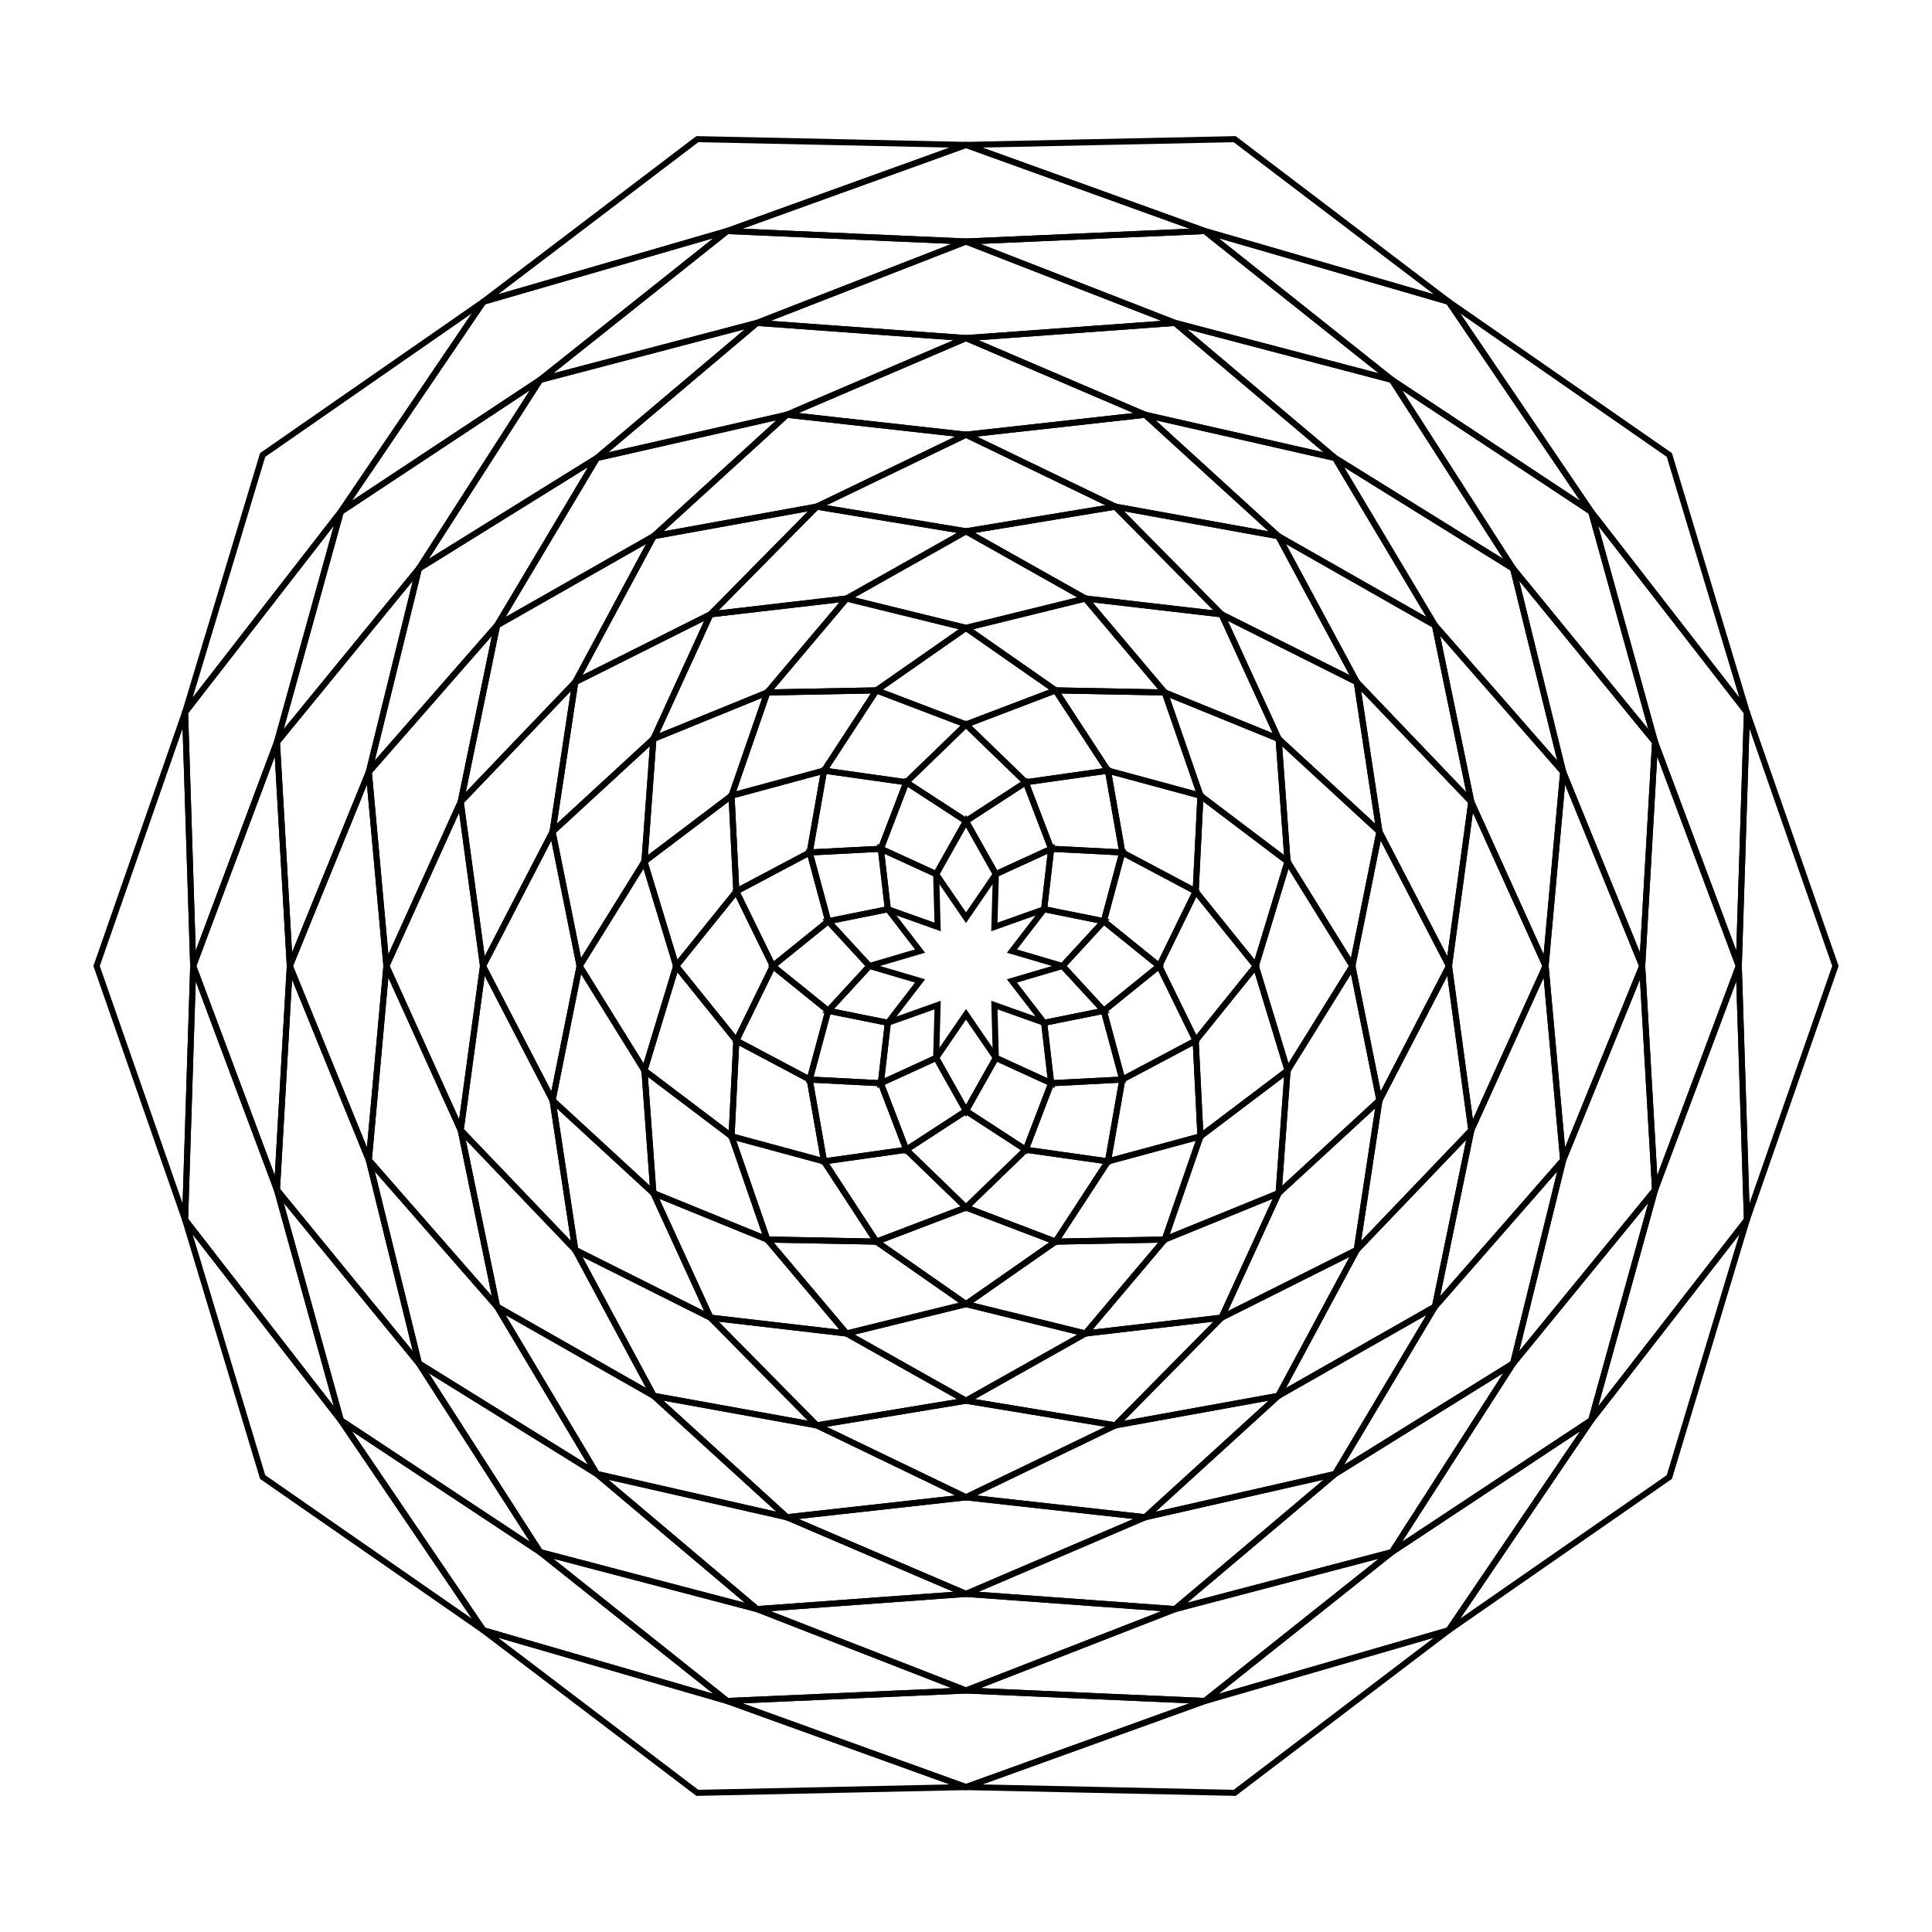 <svg xmlns:ns0="http://www.w3.org/2000/svg" xlink="http://www.w3.org/1999/xlink" xmlns="http://www.w3.org/2000/svg" ns0:svg="http://www.w3.org/2000/svg" width="1280" height="1280">
  <defs/>
  <g id="canvas" transform="matrix(1,0,0,-1,0,1280) translate(640,640)">
    <g id="offsetradialgrid">
      <g id="even">
        <path style="stroke:black;stroke-width:4;fill:none" d="M-517.375,168.105 L-414.217,300.946 L-456.507,148.328 L-512,-0 Z"/>
        <path style="stroke:black;stroke-width:4;fill:none" d="M-319.755,440.105 L-158.217,486.941 L-282.137,388.328 L-414.217,300.946 Z"/>
        <path style="stroke:black;stroke-width:4;fill:none" d="M-0,544 L158.217,486.941 L-0,480 L-158.217,486.941 Z"/>
        <path style="stroke:black;stroke-width:4;fill:none" d="M319.755,440.105 L414.217,300.946 L282.137,388.328 L158.217,486.941 Z"/>
        <path style="stroke:black;stroke-width:4;fill:none" d="M517.375,168.105 L512,0 L456.507,148.328 L414.217,300.946 Z"/>
        <path style="stroke:black;stroke-width:4;fill:none" d="M517.375,-168.105 L414.217,-300.946 L456.507,-148.328 L512,0 Z"/>
        <path style="stroke:black;stroke-width:4;fill:none" d="M319.755,-440.105 L158.217,-486.941 L282.137,-388.328 L414.217,-300.946 Z"/>
        <path style="stroke:black;stroke-width:4;fill:none" d="M0,-544 L-158.217,-486.941 L0,-480 L158.217,-486.941 Z"/>
        <path style="stroke:black;stroke-width:4;fill:none" d="M-319.755,-440.105 L-414.217,-300.946 L-282.137,-388.328 L-158.217,-486.941 Z"/>
        <path style="stroke:black;stroke-width:4;fill:none" d="M-517.375,-168.105 L-512,-0 L-456.507,-148.328 L-414.217,-300.946 Z"/>
        <path style="stroke:black;stroke-width:4;fill:none" d="M-456.507,-148.328 L-448,-0 L-395.64,-128.551 L-362.44,-263.328 Z"/>
        <path style="stroke:black;stroke-width:4;fill:none" d="M-456.507,148.328 L-362.44,263.328 L-395.64,128.551 L-448,-0 Z"/>
        <path style="stroke:black;stroke-width:4;fill:none" d="M-282.137,388.328 L-138.44,426.073 L-244.519,336.551 L-362.44,263.328 Z"/>
        <path style="stroke:black;stroke-width:4;fill:none" d="M-0,480 L138.44,426.073 L-0,416 L-138.44,426.073 Z"/>
        <path style="stroke:black;stroke-width:4;fill:none" d="M282.137,388.328 L362.44,263.328 L244.519,336.551 L138.44,426.073 Z"/>
        <path style="stroke:black;stroke-width:4;fill:none" d="M456.507,148.328 L448,0 L395.64,128.551 L362.44,263.328 Z"/>
        <path style="stroke:black;stroke-width:4;fill:none" d="M456.507,-148.328 L362.44,-263.328 L395.64,-128.551 L448,0 Z"/>
        <path style="stroke:black;stroke-width:4;fill:none" d="M282.137,-388.328 L138.44,-426.073 L244.519,-336.551 L362.44,-263.328 Z"/>
        <path style="stroke:black;stroke-width:4;fill:none" d="M0,-480 L-138.44,-426.073 L0,-416 L138.44,-426.073 Z"/>
        <path style="stroke:black;stroke-width:4;fill:none" d="M-282.137,-388.328 L-362.44,-263.328 L-244.519,-336.551 L-138.44,-426.073 Z"/>
        <path style="stroke:black;stroke-width:4;fill:none" d="M-244.519,-336.551 L-310.663,-225.71 L-206.9,-284.774 L-118.663,-365.206 Z"/>
        <path style="stroke:black;stroke-width:4;fill:none" d="M-395.64,-128.551 L-384,-0 L-334.772,-108.774 L-310.663,-225.71 Z"/>
        <path style="stroke:black;stroke-width:4;fill:none" d="M-395.64,128.551 L-310.663,225.71 L-334.772,108.774 L-384,-0 Z"/>
        <path style="stroke:black;stroke-width:4;fill:none" d="M-244.519,336.551 L-118.663,365.206 L-206.9,284.774 L-310.663,225.71 Z"/>
        <path style="stroke:black;stroke-width:4;fill:none" d="M-0,416 L118.663,365.206 L-0,352 L-118.663,365.206 Z"/>
        <path style="stroke:black;stroke-width:4;fill:none" d="M244.519,336.551 L310.663,225.71 L206.9,284.774 L118.663,365.206 Z"/>
        <path style="stroke:black;stroke-width:4;fill:none" d="M395.64,128.551 L384,0 L334.772,108.774 L310.663,225.71 Z"/>
        <path style="stroke:black;stroke-width:4;fill:none" d="M395.64,-128.551 L310.663,-225.71 L334.772,-108.774 L384,0 Z"/>
        <path style="stroke:black;stroke-width:4;fill:none" d="M244.519,-336.551 L118.663,-365.206 L206.9,-284.774 L310.663,-225.71 Z"/>
        <path style="stroke:black;stroke-width:4;fill:none" d="M0,-416 L-118.663,-365.206 L0,-352 L118.663,-365.206 Z"/>
        <path style="stroke:black;stroke-width:4;fill:none" d="M0,-352 L-98.885,-304.338 L0,-288 L98.885,-304.338 Z"/>
        <path style="stroke:black;stroke-width:4;fill:none" d="M-206.9,-284.774 L-258.885,-188.091 L-169.282,-232.997 L-98.885,-304.338 Z"/>
        <path style="stroke:black;stroke-width:4;fill:none" d="M-334.772,-108.774 L-320,-0 L-273.904,-88.997 L-258.885,-188.091 Z"/>
        <path style="stroke:black;stroke-width:4;fill:none" d="M-334.772,108.774 L-258.885,188.091 L-273.904,88.997 L-320,-0 Z"/>
        <path style="stroke:black;stroke-width:4;fill:none" d="M-206.9,284.774 L-98.885,304.338 L-169.282,232.997 L-258.885,188.091 Z"/>
        <path style="stroke:black;stroke-width:4;fill:none" d="M-0,352 L98.885,304.338 L-0,288 L-98.885,304.338 Z"/>
        <path style="stroke:black;stroke-width:4;fill:none" d="M206.9,284.774 L258.885,188.091 L169.282,232.997 L98.885,304.338 Z"/>
        <path style="stroke:black;stroke-width:4;fill:none" d="M334.772,108.774 L320,0 L273.904,88.997 L258.885,188.091 Z"/>
        <path style="stroke:black;stroke-width:4;fill:none" d="M334.772,-108.774 L258.885,-188.091 L273.904,-88.997 L320,0 Z"/>
        <path style="stroke:black;stroke-width:4;fill:none" d="M206.9,-284.774 L98.885,-304.338 L169.282,-232.997 L258.885,-188.091 Z"/>
        <path style="stroke:black;stroke-width:4;fill:none" d="M169.282,-232.997 L79.108,-243.47 L131.664,-181.22 L207.108,-150.473 Z"/>
        <path style="stroke:black;stroke-width:4;fill:none" d="M0,-288 L-79.108,-243.47 L0,-224 L79.108,-243.47 Z"/>
        <path style="stroke:black;stroke-width:4;fill:none" d="M-169.282,-232.997 L-207.108,-150.473 L-131.664,-181.22 L-79.108,-243.47 Z"/>
        <path style="stroke:black;stroke-width:4;fill:none" d="M-273.904,-88.997 L-256,-0 L-213.037,-69.22 L-207.108,-150.473 Z"/>
        <path style="stroke:black;stroke-width:4;fill:none" d="M-273.904,88.997 L-207.108,150.473 L-213.037,69.22 L-256,-0 Z"/>
        <path style="stroke:black;stroke-width:4;fill:none" d="M-169.282,232.997 L-79.108,243.47 L-131.664,181.22 L-207.108,150.473 Z"/>
        <path style="stroke:black;stroke-width:4;fill:none" d="M-0,288 L79.108,243.47 L-0,224 L-79.108,243.47 Z"/>
        <path style="stroke:black;stroke-width:4;fill:none" d="M169.282,232.997 L207.108,150.473 L131.664,181.22 L79.108,243.47 Z"/>
        <path style="stroke:black;stroke-width:4;fill:none" d="M273.904,88.997 L256,0 L213.037,69.22 L207.108,150.473 Z"/>
        <path style="stroke:black;stroke-width:4;fill:none" d="M273.904,-88.997 L207.108,-150.473 L213.037,-69.22 L256,0 Z"/>
        <path style="stroke:black;stroke-width:4;fill:none" d="M213.037,-69.22 L155.331,-112.855 L152.169,-49.443 L192,0 Z"/>
        <path style="stroke:black;stroke-width:4;fill:none" d="M131.664,-181.22 L59.331,-182.603 L94.046,-129.443 L155.331,-112.855 Z"/>
        <path style="stroke:black;stroke-width:4;fill:none" d="M0,-224 L-59.331,-182.603 L0,-160 L59.331,-182.603 Z"/>
        <path style="stroke:black;stroke-width:4;fill:none" d="M-131.664,-181.22 L-155.331,-112.855 L-94.046,-129.443 L-59.331,-182.603 Z"/>
        <path style="stroke:black;stroke-width:4;fill:none" d="M-213.037,-69.22 L-192,-0 L-152.169,-49.443 L-155.331,-112.855 Z"/>
        <path style="stroke:black;stroke-width:4;fill:none" d="M-213.037,69.22 L-155.331,112.855 L-152.169,49.443 L-192,-0 Z"/>
        <path style="stroke:black;stroke-width:4;fill:none" d="M-131.664,181.22 L-59.331,182.603 L-94.046,129.443 L-155.331,112.855 Z"/>
        <path style="stroke:black;stroke-width:4;fill:none" d="M-0,224 L59.331,182.603 L-0,160 L-59.331,182.603 Z"/>
        <path style="stroke:black;stroke-width:4;fill:none" d="M131.664,181.22 L155.331,112.855 L94.046,129.443 L59.331,182.603 Z"/>
        <path style="stroke:black;stroke-width:4;fill:none" d="M213.037,69.22 L192,0 L152.169,49.443 L155.331,112.855 Z"/>
        <path style="stroke:black;stroke-width:4;fill:none" d="M152.169,49.443 L128,0 L91.301,29.666 L103.554,75.237 Z"/>
        <path style="stroke:black;stroke-width:4;fill:none" d="M152.169,-49.443 L103.554,-75.237 L91.301,-29.666 L128,0 Z"/>
        <path style="stroke:black;stroke-width:4;fill:none" d="M94.046,-129.443 L39.554,-121.735 L56.427,-77.666 L103.554,-75.237 Z"/>
        <path style="stroke:black;stroke-width:4;fill:none" d="M0,-160 L-39.554,-121.735 L0,-96 L39.554,-121.735 Z"/>
        <path style="stroke:black;stroke-width:4;fill:none" d="M-94.046,-129.443 L-103.554,-75.237 L-56.427,-77.666 L-39.554,-121.735 Z"/>
        <path style="stroke:black;stroke-width:4;fill:none" d="M-152.169,-49.443 L-128,-0 L-91.301,-29.666 L-103.554,-75.237 Z"/>
        <path style="stroke:black;stroke-width:4;fill:none" d="M-152.169,49.443 L-103.554,75.237 L-91.301,29.666 L-128,-0 Z"/>
        <path style="stroke:black;stroke-width:4;fill:none" d="M-94.046,129.443 L-39.554,121.735 L-56.427,77.666 L-103.554,75.237 Z"/>
        <path style="stroke:black;stroke-width:4;fill:none" d="M-0,160 L39.554,121.735 L-0,96 L-39.554,121.735 Z"/>
        <path style="stroke:black;stroke-width:4;fill:none" d="M94.046,129.443 L103.554,75.237 L56.427,77.666 L39.554,121.735 Z"/>
        <path style="stroke:black;stroke-width:4;fill:none" d="M56.427,77.666 L51.777,37.618 L18.809,25.889 L19.777,60.868 Z"/>
        <path style="stroke:black;stroke-width:4;fill:none" d="M91.301,29.666 L64,0 L30.434,9.889 L51.777,37.618 Z"/>
        <path style="stroke:black;stroke-width:4;fill:none" d="M91.301,-29.666 L51.777,-37.618 L30.434,-9.889 L64,0 Z"/>
        <path style="stroke:black;stroke-width:4;fill:none" d="M56.427,-77.666 L19.777,-60.868 L18.809,-25.889 L51.777,-37.618 Z"/>
        <path style="stroke:black;stroke-width:4;fill:none" d="M0,-96 L-19.777,-60.868 L0,-32 L19.777,-60.868 Z"/>
        <path style="stroke:black;stroke-width:4;fill:none" d="M-56.427,-77.666 L-51.777,-37.618 L-18.809,-25.889 L-19.777,-60.868 Z"/>
        <path style="stroke:black;stroke-width:4;fill:none" d="M-91.301,-29.666 L-64,-0 L-30.434,-9.889 L-51.777,-37.618 Z"/>
        <path style="stroke:black;stroke-width:4;fill:none" d="M-91.301,29.666 L-51.777,37.618 L-30.434,9.889 L-64,-0 Z"/>
        <path style="stroke:black;stroke-width:4;fill:none" d="M-56.427,77.666 L-19.777,60.868 L-18.809,25.889 L-51.777,37.618 Z"/>
        <path style="stroke:black;stroke-width:4;fill:none" d="M-0,96 L19.777,60.868 L0,32 L-19.777,60.868 Z"/>
      </g>
      <g id="odd">
        <path style="stroke:black;stroke-width:4;fill:none" d="M-465.994,338.564 L-319.755,440.105 L-414.217,300.946 L-517.375,168.105 Z"/>
        <path style="stroke:black;stroke-width:4;fill:none" d="M-177.994,547.809 L-0,544 L-158.217,486.941 L-319.755,440.105 Z"/>
        <path style="stroke:black;stroke-width:4;fill:none" d="M177.994,547.809 L319.755,440.105 L158.217,486.941 L-0,544 Z"/>
        <path style="stroke:black;stroke-width:4;fill:none" d="M465.994,338.564 L517.375,168.105 L414.217,300.946 L319.755,440.105 Z"/>
        <path style="stroke:black;stroke-width:4;fill:none" d="M576,0 L517.375,-168.105 L512,0 L517.375,168.105 Z"/>
        <path style="stroke:black;stroke-width:4;fill:none" d="M465.994,-338.564 L319.755,-440.105 L414.217,-300.946 L517.375,-168.105 Z"/>
        <path style="stroke:black;stroke-width:4;fill:none" d="M177.994,-547.809 L0,-544 L158.217,-486.941 L319.755,-440.105 Z"/>
        <path style="stroke:black;stroke-width:4;fill:none" d="M-177.994,-547.809 L-319.755,-440.105 L-158.217,-486.941 L0,-544 Z"/>
        <path style="stroke:black;stroke-width:4;fill:none" d="M-465.994,-338.564 L-517.375,-168.105 L-414.217,-300.946 L-319.755,-440.105 Z"/>
        <path style="stroke:black;stroke-width:4;fill:none" d="M-576,-0 L-517.375,168.105 L-512,-0 L-517.375,-168.105 Z"/>
        <path style="stroke:black;stroke-width:4;fill:none" d="M-512,-0 L-456.507,148.328 L-448,-0 L-456.507,-148.328 Z"/>
        <path style="stroke:black;stroke-width:4;fill:none" d="M-414.217,300.946 L-282.137,388.328 L-362.44,263.328 L-456.507,148.328 Z"/>
        <path style="stroke:black;stroke-width:4;fill:none" d="M-158.217,486.941 L-0,480 L-138.44,426.073 L-282.137,388.328 Z"/>
        <path style="stroke:black;stroke-width:4;fill:none" d="M158.217,486.941 L282.137,388.328 L138.44,426.073 L-0,480 Z"/>
        <path style="stroke:black;stroke-width:4;fill:none" d="M414.217,300.946 L456.507,148.328 L362.44,263.328 L282.137,388.328 Z"/>
        <path style="stroke:black;stroke-width:4;fill:none" d="M512,0 L456.507,-148.328 L448,0 L456.507,148.328 Z"/>
        <path style="stroke:black;stroke-width:4;fill:none" d="M414.217,-300.946 L282.137,-388.328 L362.44,-263.328 L456.507,-148.328 Z"/>
        <path style="stroke:black;stroke-width:4;fill:none" d="M158.217,-486.941 L0,-480 L138.44,-426.073 L282.137,-388.328 Z"/>
        <path style="stroke:black;stroke-width:4;fill:none" d="M-158.217,-486.941 L-282.137,-388.328 L-138.44,-426.073 L0,-480 Z"/>
        <path style="stroke:black;stroke-width:4;fill:none" d="M-414.217,-300.946 L-456.507,-148.328 L-362.44,-263.328 L-282.137,-388.328 Z"/>
        <path style="stroke:black;stroke-width:4;fill:none" d="M-362.44,-263.328 L-395.64,-128.551 L-310.663,-225.71 L-244.519,-336.551 Z"/>
        <path style="stroke:black;stroke-width:4;fill:none" d="M-448,-0 L-395.64,128.551 L-384,-0 L-395.64,-128.551 Z"/>
        <path style="stroke:black;stroke-width:4;fill:none" d="M-362.44,263.328 L-244.519,336.551 L-310.663,225.71 L-395.64,128.551 Z"/>
        <path style="stroke:black;stroke-width:4;fill:none" d="M-138.44,426.073 L-0,416 L-118.663,365.206 L-244.519,336.551 Z"/>
        <path style="stroke:black;stroke-width:4;fill:none" d="M138.44,426.073 L244.519,336.551 L118.663,365.206 L-0,416 Z"/>
        <path style="stroke:black;stroke-width:4;fill:none" d="M362.44,263.328 L395.64,128.551 L310.663,225.71 L244.519,336.551 Z"/>
        <path style="stroke:black;stroke-width:4;fill:none" d="M448,0 L395.64,-128.551 L384,0 L395.64,128.551 Z"/>
        <path style="stroke:black;stroke-width:4;fill:none" d="M362.44,-263.328 L244.519,-336.551 L310.663,-225.71 L395.64,-128.551 Z"/>
        <path style="stroke:black;stroke-width:4;fill:none" d="M138.44,-426.073 L0,-416 L118.663,-365.206 L244.519,-336.551 Z"/>
        <path style="stroke:black;stroke-width:4;fill:none" d="M-138.44,-426.073 L-244.519,-336.551 L-118.663,-365.206 L0,-416 Z"/>
        <path style="stroke:black;stroke-width:4;fill:none" d="M-118.663,-365.206 L-206.9,-284.774 L-98.885,-304.338 L0,-352 Z"/>
        <path style="stroke:black;stroke-width:4;fill:none" d="M-310.663,-225.71 L-334.772,-108.774 L-258.885,-188.091 L-206.9,-284.774 Z"/>
        <path style="stroke:black;stroke-width:4;fill:none" d="M-384,-0 L-334.772,108.774 L-320,-0 L-334.772,-108.774 Z"/>
        <path style="stroke:black;stroke-width:4;fill:none" d="M-310.663,225.71 L-206.9,284.774 L-258.885,188.091 L-334.772,108.774 Z"/>
        <path style="stroke:black;stroke-width:4;fill:none" d="M-118.663,365.206 L-0,352 L-98.885,304.338 L-206.9,284.774 Z"/>
        <path style="stroke:black;stroke-width:4;fill:none" d="M118.663,365.206 L206.9,284.774 L98.885,304.338 L-0,352 Z"/>
        <path style="stroke:black;stroke-width:4;fill:none" d="M310.663,225.71 L334.772,108.774 L258.885,188.091 L206.9,284.774 Z"/>
        <path style="stroke:black;stroke-width:4;fill:none" d="M384,0 L334.772,-108.774 L320,0 L334.772,108.774 Z"/>
        <path style="stroke:black;stroke-width:4;fill:none" d="M310.663,-225.71 L206.9,-284.774 L258.885,-188.091 L334.772,-108.774 Z"/>
        <path style="stroke:black;stroke-width:4;fill:none" d="M118.663,-365.206 L0,-352 L98.885,-304.338 L206.9,-284.774 Z"/>
        <path style="stroke:black;stroke-width:4;fill:none" d="M98.885,-304.338 L0,-288 L79.108,-243.47 L169.282,-232.997 Z"/>
        <path style="stroke:black;stroke-width:4;fill:none" d="M-98.885,-304.338 L-169.282,-232.997 L-79.108,-243.47 L0,-288 Z"/>
        <path style="stroke:black;stroke-width:4;fill:none" d="M-258.885,-188.091 L-273.904,-88.997 L-207.108,-150.473 L-169.282,-232.997 Z"/>
        <path style="stroke:black;stroke-width:4;fill:none" d="M-320,-0 L-273.904,88.997 L-256,-0 L-273.904,-88.997 Z"/>
        <path style="stroke:black;stroke-width:4;fill:none" d="M-258.885,188.091 L-169.282,232.997 L-207.108,150.473 L-273.904,88.997 Z"/>
        <path style="stroke:black;stroke-width:4;fill:none" d="M-98.885,304.338 L-0,288 L-79.108,243.47 L-169.282,232.997 Z"/>
        <path style="stroke:black;stroke-width:4;fill:none" d="M98.885,304.338 L169.282,232.997 L79.108,243.47 L-0,288 Z"/>
        <path style="stroke:black;stroke-width:4;fill:none" d="M258.885,188.091 L273.904,88.997 L207.108,150.473 L169.282,232.997 Z"/>
        <path style="stroke:black;stroke-width:4;fill:none" d="M320,0 L273.904,-88.997 L256,0 L273.904,88.997 Z"/>
        <path style="stroke:black;stroke-width:4;fill:none" d="M258.885,-188.091 L169.282,-232.997 L207.108,-150.473 L273.904,-88.997 Z"/>
        <path style="stroke:black;stroke-width:4;fill:none" d="M207.108,-150.473 L131.664,-181.22 L155.331,-112.855 L213.037,-69.22 Z"/>
        <path style="stroke:black;stroke-width:4;fill:none" d="M79.108,-243.47 L0,-224 L59.331,-182.603 L131.664,-181.22 Z"/>
        <path style="stroke:black;stroke-width:4;fill:none" d="M-79.108,-243.47 L-131.664,-181.22 L-59.331,-182.603 L0,-224 Z"/>
        <path style="stroke:black;stroke-width:4;fill:none" d="M-207.108,-150.473 L-213.037,-69.22 L-155.331,-112.855 L-131.664,-181.22 Z"/>
        <path style="stroke:black;stroke-width:4;fill:none" d="M-256,-0 L-213.037,69.22 L-192,-0 L-213.037,-69.22 Z"/>
        <path style="stroke:black;stroke-width:4;fill:none" d="M-207.108,150.473 L-131.664,181.22 L-155.331,112.855 L-213.037,69.22 Z"/>
        <path style="stroke:black;stroke-width:4;fill:none" d="M-79.108,243.47 L-0,224 L-59.331,182.603 L-131.664,181.22 Z"/>
        <path style="stroke:black;stroke-width:4;fill:none" d="M79.108,243.47 L131.664,181.22 L59.331,182.603 L-0,224 Z"/>
        <path style="stroke:black;stroke-width:4;fill:none" d="M207.108,150.473 L213.037,69.22 L155.331,112.855 L131.664,181.22 Z"/>
        <path style="stroke:black;stroke-width:4;fill:none" d="M256,0 L213.037,-69.22 L192,0 L213.037,69.22 Z"/>
        <path style="stroke:black;stroke-width:4;fill:none" d="M192,0 L152.169,-49.443 L128,0 L152.169,49.443 Z"/>
        <path style="stroke:black;stroke-width:4;fill:none" d="M155.331,-112.855 L94.046,-129.443 L103.554,-75.237 L152.169,-49.443 Z"/>
        <path style="stroke:black;stroke-width:4;fill:none" d="M59.331,-182.603 L0,-160 L39.554,-121.735 L94.046,-129.443 Z"/>
        <path style="stroke:black;stroke-width:4;fill:none" d="M-59.331,-182.603 L-94.046,-129.443 L-39.554,-121.735 L0,-160 Z"/>
        <path style="stroke:black;stroke-width:4;fill:none" d="M-155.331,-112.855 L-152.169,-49.443 L-103.554,-75.237 L-94.046,-129.443 Z"/>
        <path style="stroke:black;stroke-width:4;fill:none" d="M-192,-0 L-152.169,49.443 L-128,-0 L-152.169,-49.443 Z"/>
        <path style="stroke:black;stroke-width:4;fill:none" d="M-155.331,112.855 L-94.046,129.443 L-103.554,75.237 L-152.169,49.443 Z"/>
        <path style="stroke:black;stroke-width:4;fill:none" d="M-59.331,182.603 L-0,160 L-39.554,121.735 L-94.046,129.443 Z"/>
        <path style="stroke:black;stroke-width:4;fill:none" d="M59.331,182.603 L94.046,129.443 L39.554,121.735 L-0,160 Z"/>
        <path style="stroke:black;stroke-width:4;fill:none" d="M155.331,112.855 L152.169,49.443 L103.554,75.237 L94.046,129.443 Z"/>
        <path style="stroke:black;stroke-width:4;fill:none" d="M103.554,75.237 L91.301,29.666 L51.777,37.618 L56.427,77.666 Z"/>
        <path style="stroke:black;stroke-width:4;fill:none" d="M128,0 L91.301,-29.666 L64,0 L91.301,29.666 Z"/>
        <path style="stroke:black;stroke-width:4;fill:none" d="M103.554,-75.237 L56.427,-77.666 L51.777,-37.618 L91.301,-29.666 Z"/>
        <path style="stroke:black;stroke-width:4;fill:none" d="M39.554,-121.735 L0,-96 L19.777,-60.868 L56.427,-77.666 Z"/>
        <path style="stroke:black;stroke-width:4;fill:none" d="M-39.554,-121.735 L-56.427,-77.666 L-19.777,-60.868 L0,-96 Z"/>
        <path style="stroke:black;stroke-width:4;fill:none" d="M-103.554,-75.237 L-91.301,-29.666 L-51.777,-37.618 L-56.427,-77.666 Z"/>
        <path style="stroke:black;stroke-width:4;fill:none" d="M-128,-0 L-91.301,29.666 L-64,-0 L-91.301,-29.666 Z"/>
        <path style="stroke:black;stroke-width:4;fill:none" d="M-103.554,75.237 L-56.427,77.666 L-51.777,37.618 L-91.301,29.666 Z"/>
        <path style="stroke:black;stroke-width:4;fill:none" d="M-39.554,121.735 L-0,96 L-19.777,60.868 L-56.427,77.666 Z"/>
        <path style="stroke:black;stroke-width:4;fill:none" d="M39.554,121.735 L56.427,77.666 L19.777,60.868 L-0,96 Z"/>
      </g>
    </g>
  </g>
</svg>
